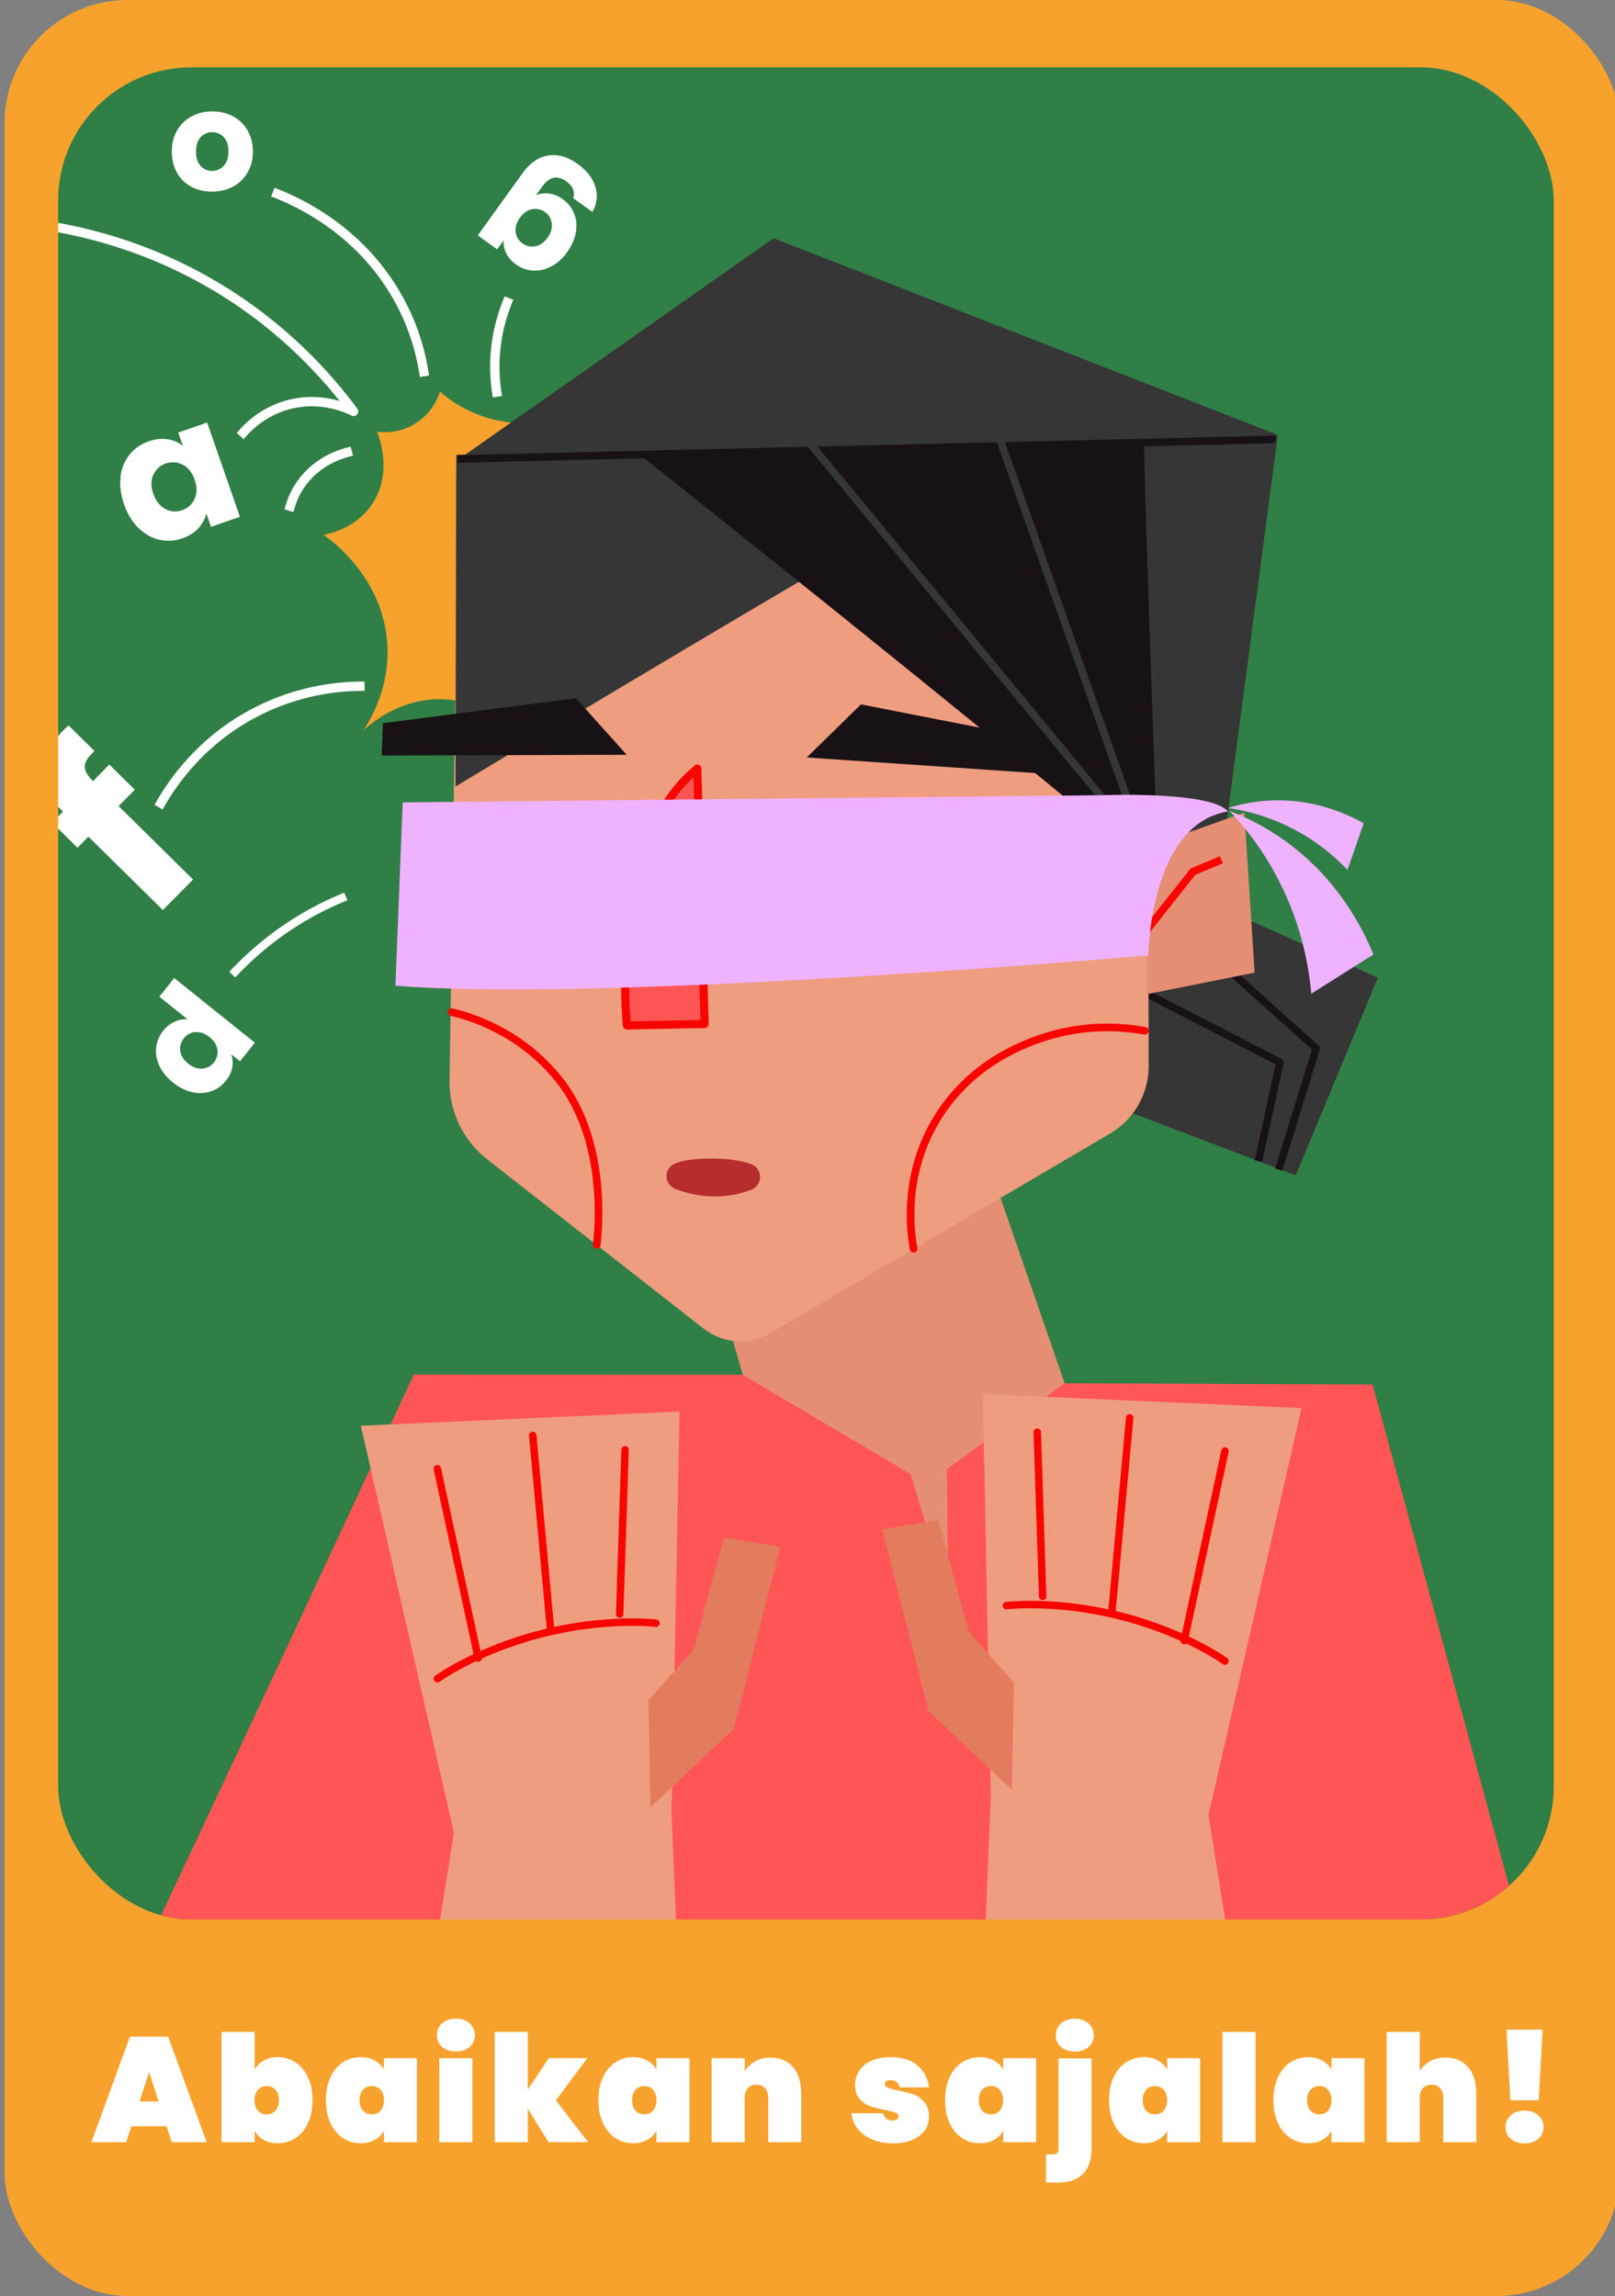 <?xml version="1.0" encoding="UTF-8"?>
<svg id="Layer_2" data-name="Layer 2" xmlns="http://www.w3.org/2000/svg" xmlns:xlink="http://www.w3.org/1999/xlink" viewBox="0 0 173.34 246.49">
  <rect x="0" y="0" width="173.34" height="246.49" fill="#808080" stroke="none"/>
  <defs>
    <style>
      .cls-1 {
        fill: #fff;
      }

      .cls-2, .cls-3, .cls-4, .cls-5, .cls-6, .cls-7, .cls-8, .cls-9, .cls-10 {
        stroke-linejoin: round;
      }

      .cls-2, .cls-3, .cls-6 {
        stroke-linecap: round;
      }

      .cls-2, .cls-3, .cls-6, .cls-8 {
        stroke: #f80500;
      }

      .cls-2, .cls-4, .cls-5, .cls-6, .cls-11, .cls-7, .cls-8, .cls-9, .cls-10 {
        fill: none;
      }

      .cls-2, .cls-8 {
        stroke-width: .82px;
      }

      .cls-12 {
        fill: #181216;
      }

      .cls-13 {
        fill: #ef9d7f;
      }

      .cls-14 {
        fill: #363636;
      }

      .cls-15 {
        fill: #eeb2ff;
      }

      .cls-3 {
        stroke-width: .87px;
      }

      .cls-3, .cls-16 {
        fill: #f55;
      }

      .cls-17 {
        fill: #e58e73;
      }

      .cls-4 {
        stroke-width: .88px;
      }

      .cls-4, .cls-5, .cls-7, .cls-8, .cls-9, .cls-10 {
        stroke-linecap: square;
      }

      .cls-4, .cls-10 {
        stroke: #fff;
      }

      .cls-18 {
        fill: #307f46;
      }

      .cls-5 {
        stroke: #363636;
      }

      .cls-5, .cls-9 {
        stroke-width: .82px;
      }

      .cls-6 {
        stroke-width: .8px;
      }

      .cls-19 {
        clip-path: url(#clippath);
      }

      .cls-7 {
        stroke-width: .81px;
      }

      .cls-7, .cls-9 {
        stroke: #181216;
      }

      .cls-20 {
        fill: #b72c2c;
      }

      .cls-21 {
        fill: #e27c5d;
      }

      .cls-22 {
        fill: #f7a22d;
      }
    </style>
    <clipPath id="clippath">
      <rect class="cls-11" x="6.24" y="7.23" width="160.53" height="198.84" rx="14.3" ry="14.3"/>
    </clipPath>
  </defs>
  <rect class="cls-22" x=".49" width="173.34" height="246.49" rx="13.2" ry="13.2"/>
  <rect class="cls-18" x="6.24" y="7.23" width="160.53" height="198.84" rx="14.3" ry="14.3"/>
  <g class="cls-19">
    <g>
      <polygon class="cls-14" points="134.47 98.96 147.89 104.96 139.07 126.18 119.87 118.87 121.58 98.96 134.47 98.96"/>
      <polyline class="cls-7" points="135.16 124.26 137.37 114.04 122.16 106.2"/>
      <polyline class="cls-7" points="131.82 104.07 141.27 112.56 137.37 125.18"/>
    </g>
    <path class="cls-22" d="M60,44.92c-1.2,.34-3.57,.83-6.47,.24-3.22-.65-5.37-2.29-6.31-3.12-.15,.5-.73,2.14-2.44,3.3-1.88,1.28-3.83,1.07-4.31,1.01,.08,.18,1.91,4.48-.72,8.04-1.76,2.39-4.4,2.91-5.03,3.02,.75,.52,6.43,4.57,6.85,11.77,.27,4.58-1.73,7.97-2.54,9.19,1.01-.9,4.14-3.44,8.47-3.3,1.23,.04,2.29,.28,3.16,.57,3.11-10.24,6.22-20.49,9.33-30.73Z"/>
    <polygon class="cls-14" points="49.89 48.84 83.03 25.58 137.15 46.69 131.2 91.72 116.73 100.21 49.89 48.84"/>
    <polygon class="cls-17" points="106.62 126.37 115.94 153.34 101.76 172.94 81.39 153.34 76.94 137.98 106.62 126.37"/>
    <path class="cls-16" d="M44.4,147.58c-11.19,24.3-33.17,70.92-33.17,70.92l154.63-1.75-18.54-68.11-33.05-.14-12.64,9.22,.13,13.92-4.02-13.38-18.02-10.67"/>
    <path class="cls-13" d="M123.18,71.29l.11,43.14c0,2.99-1.57,5.76-4.15,7.27l-36.45,21.42c-2.25,1.32-5.09,1.14-7.15-.47l-23.23-18.17c-2.63-2.05-4.13-5.22-4.06-8.55l.67-44.35,32.28-19.51,41.98,19.22Z"/>
    <path class="cls-14" d="M94.59,57.31c-15.73,9.05-45.7,27.13-45.7,27.13l.08-35.61s24.09,.24,34.42-.13c3.72,3.22,7.48,5.39,11.2,8.61Z"/>
    <path class="cls-3" d="M74.84,82.51l.79,27.42-8.34,.16s-2.1-19.78,7.56-27.58Z"/>
    <path class="cls-2" d="M122.87,110.66c-2.06-.37-6.28-.85-11.13,.81-1.9,.65-7.79,2.76-11.4,9.01-3.46,5.99-2.59,11.91-2.28,13.59"/>
    <g>
      <polygon class="cls-17" points="123.1 90.94 133.56 87.24 134.66 104.42 123.1 106.73 123.1 90.94"/>
      <path class="cls-8" d="M123.29,99.58c1.58-2,3.17-4,4.75-6,.89-.37,1.78-.74,2.67-1.12"/>
    </g>
    <path class="cls-2" d="M64.05,133.65c.17-1.46,1.2-11.21-4.1-17.81-4.2-5.22-9.67-6.76-11.47-7.18"/>
    <path class="cls-12" d="M68.29,48.45s37.32,29.63,56,45.43c-.51-14.57-1.57-45.85-1.57-45.85l-54.43,.42Z"/>
    <path class="cls-14" d="M87.94,98.24c4.46,3.41,9.92,1.89,14.14-1.15,1.08-.84,3.23-.9,3.96,.5-1.86,.02-2.59,.56-4.12,1.59-1.4,.95-3,1.81-4.73,2.24-1.71,.43-3.57,.51-5.31,.06-1.74-.46-3.32-1.33-4.52-2.68-.15-.16-.13-.42,.03-.56,.16-.14,.39-.13,.55,.01h0Z"/>
    <path class="cls-15" d="M131.98,87.06c1.77,.68,3.84,1.69,5.95,3.21,5.64,4.05,8.31,9.34,9.48,12.2-2.22,1.4-4.45,2.81-6.67,4.21-.25-2.87-1.02-7.36-3.51-12.2-1.68-3.26-3.64-5.7-5.25-7.42Z"/>
    <path class="cls-15" d="M131.81,86.75c1.22-.38,2.72-.72,4.47-.81,4.66-.24,8.28,1.43,10.09,2.44-.58,1.67-1.16,3.34-1.74,5.01-1.34-1.41-3.61-3.44-6.95-4.94-2.24-1.01-4.3-1.48-5.86-1.7Z"/>
    <path class="cls-20" d="M81.18,125.34c.73,.78,.42,2.04-.59,2.41-.68,.25-1.47,.47-2.35,.59-2.32,.32-4.32-.15-5.76-.7-1.02-.39-1.26-1.72-.46-2.46,1.25-1.16,8.06-1.03,9.17,.16Z"/>
    <polygon class="cls-12" points="86.59 81.32 112.83 83.11 112.91 79.64 92.41 75.62 86.59 81.32"/>
    <polygon class="cls-12" points="67.26 81.03 40.96 81.11 41.1 77.64 61.82 74.96 67.26 81.03"/>
    <g>
      <polygon class="cls-13" points="105.62 210.59 106.35 192.71 105.49 149.66 139.7 151.17 129.71 194.86 132.26 210.89 105.62 210.59"/>
      <polygon class="cls-21" points="108.61 192.14 99.65 183.69 94.68 164.18 100.72 163.19 103.99 175.21 108.83 180.65 108.61 192.14"/>
      <line class="cls-6" x1="111.33" y1="153.75" x2="111.91" y2="171.39"/>
      <line class="cls-6" x1="119.35" y1="172.93" x2="121.25" y2="152.21"/>
      <line class="cls-6" x1="127.1" y1="176.13" x2="131.48" y2="155.78"/>
      <path class="cls-6" d="M108.02,172.37s5.29-.65,12.28,1.13c6.99,1.78,11.18,4.83,11.18,4.83"/>
    </g>
    <g>
      <polygon class="cls-13" points="72.81 212.48 72.08 194.6 72.94 151.54 38.73 153.06 48.72 196.75 46.17 212.78 72.81 212.48"/>
      <polygon class="cls-21" points="69.82 194.03 78.77 185.58 83.74 166.07 77.71 165.07 74.44 177.1 69.59 182.54 69.82 194.03"/>
      <line class="cls-6" x1="67.09" y1="155.64" x2="66.51" y2="173.28"/>
      <line class="cls-6" x1="59.08" y1="174.82" x2="57.18" y2="154.1"/>
      <line class="cls-6" x1="51.33" y1="178.01" x2="46.94" y2="157.67"/>
      <path class="cls-6" d="M70.41,174.26s-5.29-.65-12.28,1.13-11.18,4.83-11.18,4.83"/>
    </g>
    <path class="cls-1" d="M12.93,51.17c.12-.92,.45-1.71,.98-2.37,.53-.66,1.21-1.13,2.05-1.42,.71-.25,1.39-.32,2.03-.22,.64,.1,1.19,.34,1.64,.71l-.5-1.43,3.1-1.08,3.52,10.12-3.1,1.08-.5-1.43c-.14,.58-.43,1.1-.86,1.58s-1.01,.84-1.73,1.09c-.82,.29-1.65,.33-2.47,.14-.83-.19-1.57-.62-2.24-1.27-.67-.66-1.18-1.5-1.54-2.54-.36-1.04-.48-2.02-.36-2.94Zm6.67-1.28c-.58-.3-1.19-.34-1.8-.13-.62,.21-1.06,.62-1.34,1.21-.28,.59-.28,1.27,0,2.05,.27,.77,.7,1.31,1.28,1.62s1.19,.35,1.81,.13c.62-.21,1.06-.62,1.34-1.22,.27-.6,.28-1.28,0-2.06-.27-.77-.7-1.31-1.28-1.61Z"/>
    <path class="cls-1" d="M20.54,20.05c-.66-.35-1.17-.85-1.54-1.5s-.56-1.41-.56-2.28,.19-1.62,.57-2.27c.38-.65,.9-1.16,1.56-1.51s1.4-.53,2.22-.53,1.56,.18,2.22,.53,1.18,.85,1.56,1.51c.38,.66,.57,1.41,.57,2.27s-.19,1.62-.58,2.27c-.39,.66-.91,1.16-1.58,1.51s-1.41,.52-2.23,.52-1.56-.17-2.21-.52Zm3.46-2.24c.35-.36,.52-.88,.52-1.54s-.17-1.19-.5-1.54c-.34-.36-.75-.54-1.24-.54s-.91,.18-1.24,.53-.5,.87-.5,1.55,.16,1.19,.49,1.54c.33,.36,.73,.54,1.22,.54s.91-.18,1.25-.54Z"/>
    <path class="cls-1" d="M54.33,27.18c-.22-.45-.31-.91-.28-1.37l-.69,.96-2.08-1.5,4.88-6.78c.45-.62,.98-1.1,1.59-1.43,.61-.33,1.28-.46,2-.39,.72,.07,1.46,.37,2.22,.91,1.01,.72,1.65,1.55,1.93,2.47,.28,.92,.18,1.83-.32,2.7l-2.06-1.48c.12-.31,.11-.62-.02-.95s-.38-.62-.74-.87c-.43-.31-.86-.43-1.29-.37-.43,.06-.85,.37-1.24,.91l-.69,.96c.43-.17,.9-.23,1.4-.17s.99,.26,1.47,.61c.56,.4,.96,.91,1.21,1.53,.25,.62,.31,1.29,.19,2.01-.12,.72-.43,1.43-.93,2.13-.5,.7-1.08,1.22-1.72,1.55s-1.3,.48-1.96,.44-1.27-.27-1.83-.67c-.48-.34-.83-.75-1.05-1.2Zm1.02-2.26c.07,.51,.31,.91,.73,1.21,.41,.3,.87,.4,1.37,.31,.5-.09,.94-.39,1.31-.91,.38-.52,.53-1.03,.46-1.55s-.31-.92-.72-1.21c-.41-.3-.87-.4-1.38-.31-.5,.09-.94,.4-1.32,.92-.37,.52-.52,1.03-.45,1.54Z"/>
    <path class="cls-1" d="M14.47,84.77l-1.74,1.77,7.99,7.88-3.24,3.28-7.99-7.88-1.17,1.19-2.73-2.69,1.17-1.19-.31-.3c-1.32-1.3-1.95-2.67-1.89-4.1,.06-1.43,.81-2.88,2.25-4.33,.24-.24,.42-.42,.55-.52l2.78,2.75c-.66,.59-1,1.12-1.04,1.59-.04,.47,.23,.98,.79,1.54l.1,.09,1.74-1.77,2.73,2.69Z"/>
    <path class="cls-1" d="M17.1,114.41c-.3-.66-.42-1.32-.34-1.97,.08-.65,.33-1.25,.76-1.79,.34-.43,.75-.75,1.21-.96,.46-.21,.93-.3,1.4-.26l-3.03-2.43,1.6-2,8.66,6.94-1.6,2-.94-.75c.16,.44,.2,.91,.11,1.4s-.32,.98-.69,1.44c-.43,.54-.96,.92-1.59,1.13-.63,.22-1.3,.25-2.01,.09-.71-.16-1.41-.5-2.08-1.04s-1.16-1.14-1.46-1.8Zm3.88-3.62c-.51,.05-.92,.27-1.24,.67-.32,.4-.45,.85-.39,1.36,.06,.5,.34,.96,.84,1.36,.5,.4,1.01,.58,1.52,.54s.93-.26,1.25-.66c.32-.4,.44-.85,.38-1.36-.07-.51-.35-.96-.85-1.36-.5-.4-1-.58-1.52-.53Z"/>
    <path class="cls-10" d="M26.11,46.44c.59-.66,2.31-2.42,5.19-3.08,3.29-.75,5.91,.44,6.65,.81-2.67-3.6-7.33-8.92-14.59-13.29C12.67,24.44,2.35,23.64-2.59,23.58"/>
    <path class="cls-10" d="M37.28,48.56c-.89,.24-3.21,1-4.86,3.24-.68,.92-1.06,1.84-1.27,2.55"/>
    <path class="cls-10" d="M29.75,20.81c2.31,.92,7.75,3.46,11.74,9.21,2.69,3.87,3.62,7.62,3.99,9.88"/>
    <path class="cls-10" d="M54.44,32.46c-.56,1.42-1.1,3.26-1.27,5.41-.13,1.6-.04,3.02,.14,4.22"/>
    <path class="cls-10" d="M17.27,86.22c1.15-2,4.11-6.53,9.88-9.61,4.76-2.55,9.19-2.91,11.48-2.94"/>
    <path class="cls-4" d="M36.71,96.41c-2.05,.85-4.57,2.14-7.19,4.1-1.71,1.28-3.13,2.59-4.29,3.8"/>
    <g>
      <path class="cls-12" d="M68.41,48.6s37.21,29.54,55.84,45.3c-.46-11.23-.85-22.56-1.16-33.99-.11-4.15-.22-8.28-.31-12.4-18.12,.36-36.24,.73-54.37,1.09Z"/>
      <line class="cls-9" x1="136.48" y1="47.18" x2="49.55" y2="49.26"/>
      <line class="cls-5" x1="106.43" y1="44.65" x2="123.24" y2="92.08"/>
      <line class="cls-5" x1="86.22" y1="46.74" x2="122.97" y2="91.32"/>
    </g>
    <path class="cls-15" d="M43.22,86.14c25.02-.26,75.07-.77,75.07-.77,0,0,11.67-.47,13.51,1.74-8.43,1.4-8.55,15.46-8.55,15.46,0,0-58.39,5.09-80.81,3.25,.26-6.56,.52-13.12,.78-19.68Z"/>
  </g>
  <g>
    <path class="cls-1" d="M17.88,228.27h-3.78l-.56,1.71h-3.73l4.14-11.33h4.1l4.13,11.33h-3.74l-.56-1.71Zm-.86-2.67l-1.02-3.15-1.02,3.15h2.05Z"/>
    <path class="cls-1" d="M28.3,221.21c.42-.24,.92-.36,1.51-.36,.7,0,1.34,.18,1.9,.55,.56,.37,1.01,.9,1.34,1.6,.33,.7,.49,1.52,.49,2.47s-.16,1.77-.49,2.47c-.33,.7-.77,1.23-1.34,1.6-.57,.37-1.2,.55-1.9,.55-.59,0-1.09-.12-1.51-.36-.42-.24-.74-.57-.97-.98v1.23h-3.55v-11.84h3.55v4.05c.22-.42,.55-.74,.97-.98Zm1.27,3.14c-.25-.27-.56-.4-.94-.4s-.7,.13-.94,.4-.37,.64-.37,1.12,.12,.85,.37,1.12,.56,.4,.94,.4,.7-.13,.94-.4,.37-.64,.37-1.12-.12-.85-.37-1.12Z"/>
    <path class="cls-1" d="M35.47,223c.33-.7,.77-1.23,1.34-1.6s1.2-.55,1.9-.55c.59,0,1.09,.12,1.52,.36,.43,.24,.75,.57,.98,.98v-1.23h3.54v9.02h-3.54v-1.23c-.22,.42-.55,.74-.98,.98-.43,.24-.93,.36-1.52,.36-.7,0-1.34-.18-1.9-.55-.57-.37-1.01-.9-1.34-1.6-.33-.7-.49-1.52-.49-2.47s.16-1.77,.49-2.47Zm5.37,1.35c-.25-.27-.56-.4-.94-.4s-.7,.13-.94,.4-.37,.64-.37,1.12,.12,.85,.37,1.12,.56,.4,.94,.4,.7-.13,.94-.4,.37-.64,.37-1.12-.12-.85-.37-1.12Z"/>
    <path class="cls-1" d="M47.45,219.74c-.37-.33-.56-.75-.56-1.25s.19-.94,.56-1.27c.37-.34,.87-.5,1.49-.5s1.1,.17,1.47,.5c.37,.34,.56,.76,.56,1.27s-.19,.92-.56,1.25c-.37,.33-.86,.5-1.47,.5s-1.11-.17-1.49-.5Zm3.25,1.22v9.02h-3.55v-9.02h3.55Z"/>
    <path class="cls-1" d="M58.87,229.98l-2.22-3.6v3.6h-3.55v-11.84h3.55v6.19l2.26-3.38h4.13l-3.38,4.54,3.46,4.48h-4.24Z"/>
    <path class="cls-1" d="M64.72,223c.33-.7,.77-1.23,1.34-1.6s1.2-.55,1.9-.55c.59,0,1.09,.12,1.52,.36,.43,.24,.75,.57,.98,.98v-1.23h3.54v9.02h-3.54v-1.23c-.22,.42-.55,.74-.98,.98-.43,.24-.93,.36-1.52,.36-.7,0-1.34-.18-1.9-.55-.57-.37-1.01-.9-1.34-1.6-.33-.7-.49-1.52-.49-2.47s.16-1.77,.49-2.47Zm5.37,1.35c-.25-.27-.56-.4-.94-.4s-.7,.13-.94,.4-.37,.64-.37,1.12,.12,.85,.37,1.12,.56,.4,.94,.4,.7-.13,.94-.4,.37-.64,.37-1.12-.12-.85-.37-1.12Z"/>
    <path class="cls-1" d="M85.13,221.93c.58,.69,.87,1.63,.87,2.82v5.23h-3.54v-4.78c0-.43-.11-.76-.34-1.02s-.54-.38-.92-.38-.7,.12-.93,.38c-.22,.25-.34,.59-.34,1.02v4.78h-3.55v-9.02h3.55v1.38c.28-.43,.65-.77,1.11-1.04,.46-.27,1.02-.4,1.66-.4,1.03,0,1.84,.35,2.42,1.04Z"/>
    <path class="cls-1" d="M93.61,229.68c-.66-.28-1.18-.66-1.56-1.15-.38-.49-.6-1.04-.66-1.66h3.41c.04,.27,.16,.46,.34,.59s.42,.19,.71,.19c.18,0,.33-.04,.43-.12,.11-.08,.16-.18,.16-.3,0-.2-.11-.35-.34-.43-.22-.09-.6-.18-1.14-.29-.65-.13-1.19-.27-1.61-.42-.42-.15-.79-.41-1.1-.77-.31-.36-.47-.86-.47-1.5,0-.55,.15-1.06,.44-1.51,.29-.45,.73-.81,1.3-1.07,.58-.26,1.27-.39,2.1-.39,1.22,0,2.17,.3,2.86,.9,.69,.6,1.1,1.38,1.24,2.34h-3.15c-.05-.25-.17-.43-.34-.57-.17-.13-.4-.2-.69-.2-.18,0-.32,.03-.42,.1-.1,.07-.14,.17-.14,.31,0,.18,.11,.32,.34,.41,.22,.09,.58,.18,1.07,.28,.65,.13,1.2,.27,1.65,.43s.84,.43,1.17,.82c.33,.39,.5,.92,.5,1.61,0,.53-.16,1.01-.46,1.44-.31,.43-.75,.76-1.34,1.01-.58,.25-1.26,.37-2.04,.37-.85,0-1.61-.14-2.26-.42Z"/>
    <path class="cls-1" d="M101.93,223c.33-.7,.77-1.23,1.34-1.6s1.2-.55,1.9-.55c.59,0,1.09,.12,1.52,.36,.43,.24,.75,.57,.98,.98v-1.23h3.54v9.02h-3.54v-1.23c-.22,.42-.55,.74-.98,.98-.43,.24-.93,.36-1.52,.36-.7,0-1.34-.18-1.9-.55-.57-.37-1.01-.9-1.34-1.6-.33-.7-.49-1.52-.49-2.47s.16-1.77,.49-2.47Zm5.37,1.35c-.25-.27-.56-.4-.94-.4s-.7,.13-.94,.4-.37,.64-.37,1.12,.12,.85,.37,1.12,.56,.4,.94,.4,.7-.13,.94-.4,.37-.64,.37-1.12-.12-.85-.37-1.12Z"/>
    <path class="cls-1" d="M117.16,230.61c0,2.46-1.24,3.7-3.71,3.7h-1.18v-3.02h.69c.24,0,.4-.05,.5-.14,.1-.1,.15-.25,.15-.46v-9.71h3.55v9.65Zm-3.28-10.86c-.37-.33-.56-.75-.56-1.25s.19-.94,.56-1.27c.37-.34,.87-.5,1.49-.5s1.1,.17,1.47,.5c.37,.34,.56,.76,.56,1.27s-.19,.92-.56,1.25c-.37,.33-.86,.5-1.47,.5s-1.11-.17-1.49-.5Z"/>
    <path class="cls-1" d="M119.53,223c.33-.7,.77-1.23,1.34-1.6s1.2-.55,1.9-.55c.59,0,1.09,.12,1.52,.36,.43,.24,.75,.57,.98,.98v-1.23h3.54v9.02h-3.54v-1.23c-.22,.42-.55,.74-.98,.98-.43,.24-.93,.36-1.52,.36-.7,0-1.34-.18-1.9-.55-.57-.37-1.01-.9-1.34-1.6-.33-.7-.49-1.52-.49-2.47s.16-1.77,.49-2.47Zm5.37,1.35c-.25-.27-.56-.4-.94-.4s-.7,.13-.94,.4-.37,.64-.37,1.12,.12,.85,.37,1.12,.56,.4,.94,.4,.7-.13,.94-.4,.37-.64,.37-1.12-.12-.85-.37-1.12Z"/>
    <path class="cls-1" d="M134.76,218.14v11.84h-3.55v-11.84h3.55Z"/>
    <path class="cls-1" d="M137.17,223c.33-.7,.77-1.23,1.34-1.6s1.2-.55,1.9-.55c.59,0,1.09,.12,1.52,.36,.43,.24,.75,.57,.98,.98v-1.23h3.54v9.02h-3.54v-1.23c-.22,.42-.55,.74-.98,.98-.43,.24-.93,.36-1.52,.36-.7,0-1.34-.18-1.9-.55-.57-.37-1.01-.9-1.34-1.6-.33-.7-.49-1.52-.49-2.47s.16-1.77,.49-2.47Zm5.37,1.35c-.25-.27-.56-.4-.94-.4s-.7,.13-.94,.4-.37,.64-.37,1.12,.12,.85,.37,1.12,.56,.4,.94,.4,.7-.13,.94-.4,.37-.64,.37-1.12-.12-.85-.37-1.12Z"/>
    <path class="cls-1" d="M157.58,221.93c.58,.69,.87,1.63,.87,2.82v5.23h-3.54v-4.78c0-.43-.11-.76-.34-1.02s-.54-.38-.92-.38-.7,.12-.93,.38c-.22,.25-.34,.59-.34,1.02v4.78h-3.55v-11.84h3.55v4.19c.28-.43,.65-.77,1.11-1.04,.46-.27,1.02-.4,1.66-.4,1.03,0,1.84,.35,2.42,1.04Z"/>
    <path class="cls-1" d="M162.15,229.61c-.37-.33-.56-.75-.56-1.25s.19-.94,.56-1.27c.37-.34,.87-.5,1.49-.5s1.1,.17,1.47,.5c.37,.34,.56,.76,.56,1.27s-.19,.92-.56,1.25c-.37,.33-.86,.5-1.47,.5s-1.12-.17-1.49-.5Zm3.42-11.71l-.42,7.58h-3.04l-.42-7.58h3.87Z"/>
  </g>
</svg>